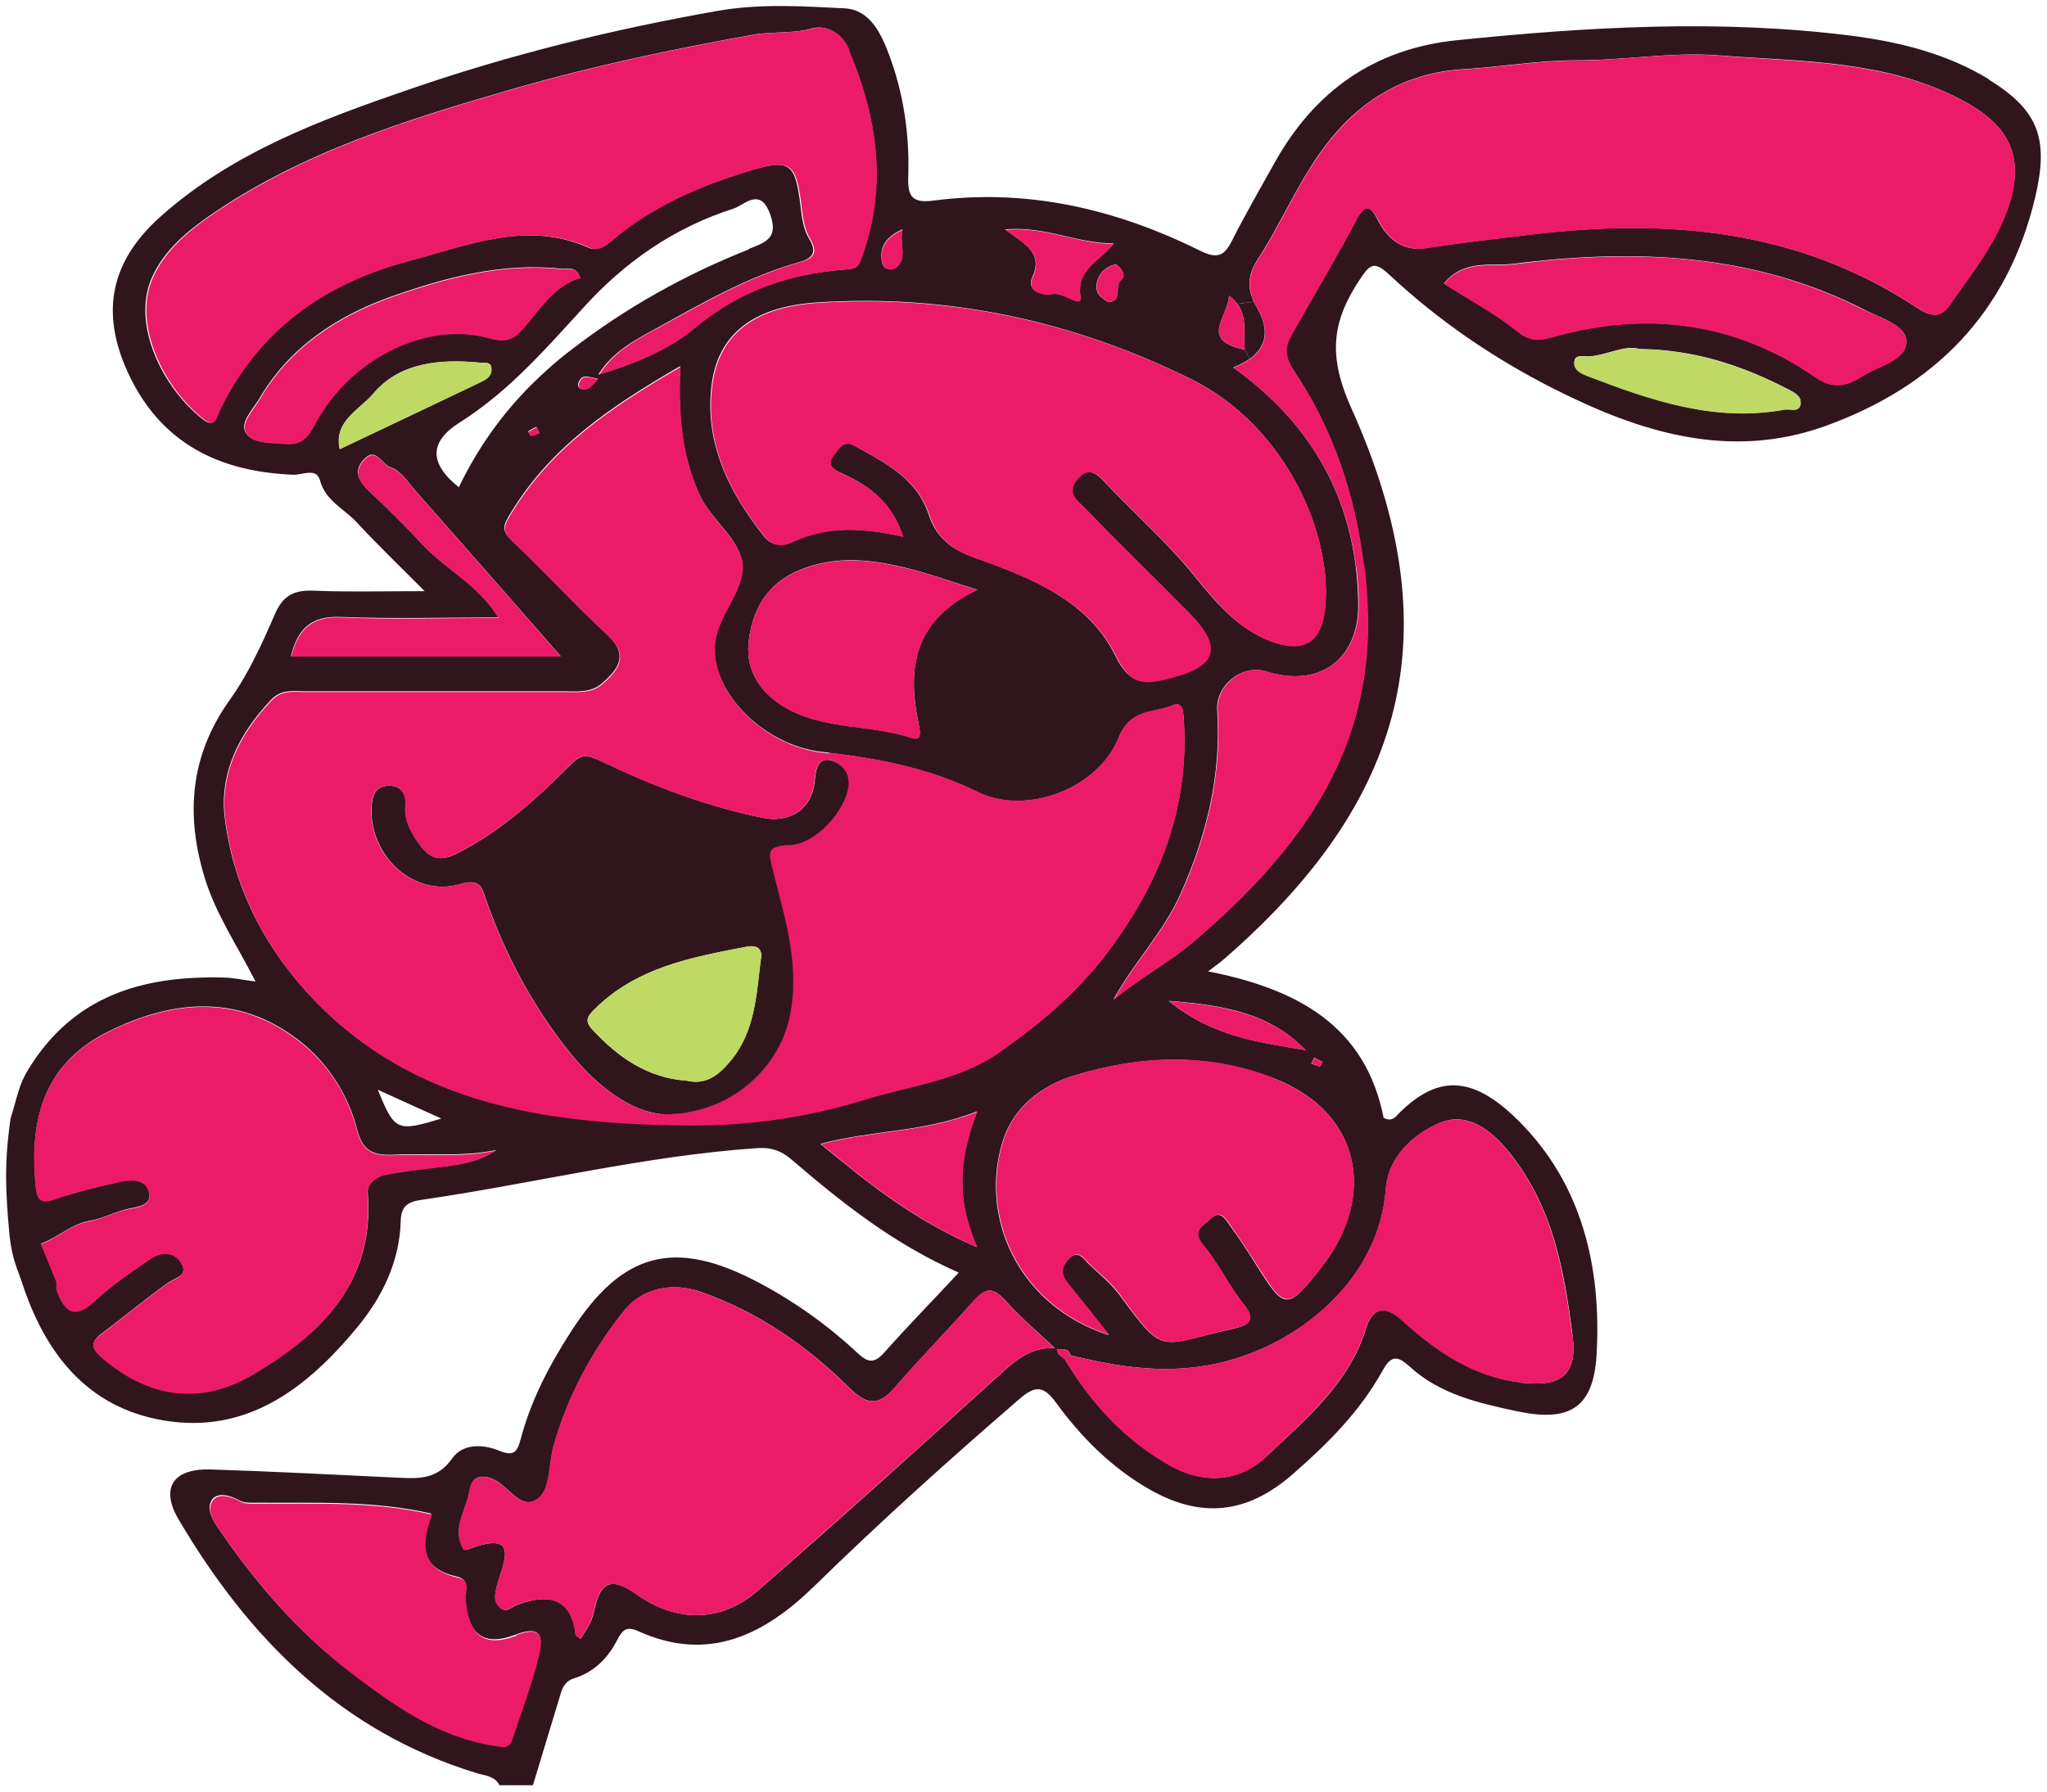<?xml version="1.0" encoding="UTF-8"?><svg id="Layer_2" xmlns="http://www.w3.org/2000/svg" viewBox="0 0 83.16 72.8"><defs><style>.cls-1{fill:#ec1b68;}.cls-2{fill:#30161c;}.cls-3{fill:#bed964;}.cls-4{fill:#151414;}</style></defs><g id="Layer_1-2"><path class="cls-2" d="m80.79,3.23c2.07,1.27,2.44,2.45,1.89,4.79-1.12,4.7-4.09,7.69-8.52,9.29-3.89,1.4-7.53.26-11.01-1.5-2.44-1.23-4.7-2.77-6.7-4.64-.65-.61-.81-.41-1.23.22-1.12,1.7-1.27,3.09-.32,5.2,4.12,9.15,2.19,15.98-5.16,22.37-.16.14-.34.27-.66.51,3.61.71,6.39,2.2,7.13,5.95.34.18.49-.04.63-.19,1.63-1.62,3.05-1.48,4.85.31,2.59,2.57,3.38,5.98,3.17,9.53-.13,2.15-1.11,2.73-3.25,2.27-1.55-.33-3.12-.69-4.34-1.81-.47-.43-.75-.49-1.1.16-.91,1.65-2.23,2.97-3.64,4.2-1.86,1.63-3.74,1.84-5.88.6-1.52-.88-2.74-2.11-3.76-3.51-.51-.7-.86-.67-1.48-.13-2.85,2.46-5.65,4.98-8.35,7.62-2.01,1.96-4.28,3.1-7.13,1.81-.46-.21-.64-.06-.84.33-.38.75-.94,1.33-1.78,1.59-.29.09-.44.31-.52.58-.38,1.25-.76,2.51-1.14,3.76h-1.36c-.19-.38-.59-.39-.92-.49-5.53-1.69-9.28-5.5-12.12-10.32-.76-1.3-.19-2.08,1.35-2.02,2.5.08,4.99.21,7.49.33.86.04,1.66.11,2.28-.78.42-.6,1.23-.59,1.89-.32.59.24.75.1.9-.49.41-1.54,1.14-2.95,2.01-4.3,2.09-3.28,4.23-3.86,7.68-2.02,1.45.77,2.78,1.72,3.98,2.84.42.4.69.45,1.1-.02.96-1.08,1.97-2.11,3.02-3.24-2.62-1.15-4.74-2.83-6.8-4.6-.4-.34-.79-.49-1.35-.46-4.63.31-9.14,1.45-13.72,2.11-.55.08-.79.29-.8.86-.05,1.66-.76,3.1-1.78,4.33-2.02,2.44-4.45,4.33-7.83,3.77-3.14-.52-4.86-2.75-5.8-5.68-.15-.45-.37-.85-.48-1.81-.17-1.83-.22-2.97.04-4.78.29-.94.34-1.38.71-1.98,1.84-3.02,4.66-3.83,7.92-3.75.4,0,.8.1,1.32.16-.74-1.46-1.61-2.73-2.06-4.2-.79-2.58-.6-4.98,1.02-7.25.76-1.06,1.31-2.28,1.83-3.48.33-.76.78-.98,1.57-.95,1.4.06,2.8.02,4.51.02-1.05-1.06-1.93-1.9-2.76-2.8-.51-.55-1.26-.86-1.49-1.7-.14-.53-.71-.22-1.08-.23-3.06-.12-5.44-1.31-6.75-4.21-1.09-2.42-.67-4.47,1.34-6.27,2.92-2.61,6.51-3.94,10.12-5.18,4.08-1.41,8.27-2.44,12.53-3.19,1.71-.3,3.45-.19,5.17-.1,1.01.06,1.46,1.01,1.78,1.86.6,1.59.84,3.25.79,4.94-.03.8.11,1.13,1.02,1.01,3.82-.5,7.41.34,10.82,2.03.73.36,1,.22,1.32-.42.53-1.05,1.12-2.07,1.7-3.11,1.63-2.94,4.06-4.68,7.46-5.02,5.3-.54,10.6-.85,15.91-.19,1.99.25,3.93.72,5.67,1.78Zm.48,5.96c1.4-3.01.16-4.4-2.31-5.48-2.93-1.28-6.07-1.22-9.14-1.46-1.91-.15-3.86.21-5.79.2-1.54,0-3.04.27-4.57.36-1.96.11-3.7.92-5.1,2.48-1.42,1.58-2.15,3.53-3.27,5.26-.4.63-.42,1.12-.15,1.71l-.67.09c-.09-.12-.2-.23-.34-.34-.03.88-1.24,1.8.64,2.2l.2.37c-.18.13-.41.25-.67.35,2.88,2.06,4.56,4.75,4.98,8.1.06.48.09.97.1,1.48.04,2.29-1.59,3.46-3.75,2.77-.96-.3-2.05.57-1.98,1.57.17,2.62-.42,5.07-1.49,7.47-.7,1.57-1.9,2.78-2.73,4.3,1.06-.88,2.25-1.5,3.29-2.39,4.37-3.74,7.5-7.95,6.99-14.18-.03-.36-.07-.71-.11-1.06h0c-.36-2.9-1.24-5.54-2.86-7.96-.38-.58-.35-.94-.08-1.43.88-1.57,1.81-3.11,2.65-4.7.42-.8.68-.33.87.05.42.81,1.06,1.27,1.93,1.13,1.45-.22,2.9-.39,4.35-.56,5.52-.66,10.81-.19,15.58,2.96.59.39.97.46,1.35-.08.73-1.05,1.54-2.06,2.07-3.21Zm-3.82,4.69c0-.66-1.06-.96-1.7-1.29-4.53-2.32-9.38-2.49-14.27-1.87-.86.11-2-.21-2.82.8,1.06.67,2.07,1.2,2.95,1.91.54.44.9.42,1.53.24,3.75-1.04,7.35-.6,10.58,1.63.81.56,1.34.35,1.97-.04.66-.41,1.75-.63,1.76-1.39Zm-4.3,2.51c.04-.29-.24-.43-.48-.56-1.85-.96-3.78-1.62-6.06-1.65-.6-.18-1.31.25-2.05.3-.24.01-.62-.12-.6.29.01.27.27.41.55.51,2.58.99,5.17,1.88,8,1.36.24-.04.6.14.65-.25Zm-11.37,39.79c1.62.19,2.32-.28,2.1-1.95-.33-2.6-.79-5.17-2.53-7.36-.83-1.05-1.81-1.7-2.89-1.23-1.02.45-2.06,1.33-2.16,2.69-.27,3.65-3.52,6.32-6.79,7.06-2.07.47-4.04.17-6.02-.32-.09-.31-.33-.24-.54-.24,0-.01,0-.02,0-.04-.03,0-.06,0-.08,0-.69-.65-1.42-1.26-2.05-1.97-.53-.59-.84-.43-1.28.06-1.05,1.18-2.15,2.3-3.18,3.49-.65.75-1.12.75-1.85.03-1.73-1.72-3.72-3.1-6.05-3.91-1.16-.4-2.36-.14-3.07.73-1.32,1.63-2.32,3.49-2.9,5.54-.2.71-.12,1.69-.58,2.09-.71.62-1.23-.47-1.86-.74-.62-.27-.9,0-.97.45-.12.79-.75,1.55-.24,2.4.01.02.09.02.13.01,2.4-.93,1.33.78,1.18,1.64-.06.32-.06.47.14.68.27.29.46.02.7-.07q2.18-.84,2.4,1.22s.06.05.2.15c.21-.36.45-.65.54-1.1.22-1.02.54-1.56,1.74-.7,1.57,1.11,3.38,1.18,4.92-.16,3.35-2.91,6.64-5.88,9.92-8.86.64-.58,1.27-1.05,2.16-.99.02.01.03.03.05.04h.03c-.02.22.19.29.31.41,1.09,1.82,2.51,3.35,4.36,4.36,1.28.7,2.72.64,3.83-.41,1.6-1.52,3.35-2.95,4.05-5.21.21-.68.64-1.07,1.47-.32,1.36,1.24,2.87,2.29,4.82,2.52Zm-7.96-31.38c.36-2.97-1.53-7.48-5.46-9.41-4.8-2.36-9.84-3.45-15.18-3.1-2.43.16-3.96,1.17-4.26,3.27-.33,2.35.67,4.44,2.15,6.27.31.38.74.35,1.11.18,1.44-.67,2.91-.56,4.49-.21-.41-1.34-1.31-2.04-2.44-2.55-.18-.08-.76-.31-.38-.76.2-.23.35-.66.86-.38,1.23.68,2.52,1.32,3.01,2.77.32.98.94,1.45,1.91,1.79,2.25.8,4.59,1.73,5.69,3.99.63,1.29,1.3,1.1,2.24.87,1.87-.47,2.09-1.26.74-2.63-1.4-1.42-2.84-2.81-4.23-4.25-.29-.3-.8-.63-.32-1.19.5-.58.89-.13,1.18.18,1.17,1.25,2.46,2.37,3.55,3.71.86,1.06,1.78,2.19,3.16,2.71,1.27.47,2.01.05,2.16-1.27Zm-.17,26.73c2.33-2.94,1.62-6.37-1.92-7.72-2.71-1.04-5.39-.92-8.05-.12-1.3.39-2.49,1.24-2.94,2.67-.97,3.07.6,6.7,4.31,7.89-.69-.87-1.18-1.5-1.68-2.1-.28-.33-.28-.63.01-.96.41-.46.63-.04.87.19.43.4.9.79,1.24,1.25,1.86,2.54,1.58,2.02,4.65,1.35.58-.13.9-.34.37-.99-.6-.75-1.01-1.65-1.63-2.38-.51-.6,0-.8.28-1.07.42-.42.63.01.83.29.36.5.7,1.01,1.02,1.53,1.17,1.85,1.26,1.93,2.63.19Zm.08-8.38c-.11-.06-.23-.12-.34-.18-.03.07-.07.14-.12.25.12.04.23.09.34.11.03,0,.08-.11.12-.17Zm-.69-.48c-1.43-1.48-3.26-1.83-5.56-2,1.84,1.49,3.72,1.68,5.56,2Zm-8.14-3.86c2.18-2.85,3.42-5.95,3.19-9.57-.02-.33-.03-.76-.47-.57-.76.32-1.69.11-2.17,1.3-.85,2.12-3.8,3.17-5.72,2.22-1.92-.95-3.95-1.35-6.04-1.6-.11-.02-.21-.03-.32-.04-2.4-.28-4.6-2.54-4.32-4.52.16-1.11,1.16-2.07,1.11-3.06-.06-1.05-1.26-1.81-1.75-2.88-.74-1.62-.86-3.3-.78-5.21-2.81,1.63-5.26,3.28-6.88,5.96-.32.52-.39.71.06,1.14,1.32,1.25,2.55,2.59,3.88,3.83.88.83.4,1.41-.25,1.97-.43.37-1,.32-1.54.31-3.5,0-7,0-10.5,0-.48,0-.96-.1-1.38.34-1.29,1.35-2.11,2.96-1.89,4.78.32,2.66,1.48,5.04,3.29,7.05,3.93,4.37,9.15,5.29,14.54,5.43.34.01.67.02,1.01.02,2.34.02,4.78-.31,7.08-1.02,1.87-.58,3.91-.79,5.54-1.94,1.6-1.12,3.1-2.35,4.31-3.95Zm.66-27.47c.24-.19-.15-.63-.28-.59-.37.09-.67.37-.73.8-.05.38.19.56.49.73.59-.05.19-.67.53-.93Zm-2.87.61c.48-.16,1.27.64,1.2.1-.16-1.15.74-1.4,1.35-2.16-1.52,0-2.75-.71-4.41-.57.84.62,1.55.96,1.11,1.94-.29.65.59.74.75.69Zm-3,38.72c-.89-2.01-.71-3.68,0-5.51-2.16.86-4.25.75-6.36,1.32,1.93,1.58,3.78,3.09,6.35,4.19Zm.01-26.71c-1.15-.36-1.93-.64-2.72-.84-1.49-.38-2.97-.58-4.49.04-1.39.57-1.95,1.7-2.08,2.97-.11,1.2.56,2.15,1.72,2.74,1.54.77,3.28.58,4.87,1.1.41.14.41-.1.32-.55-.46-2.2-.26-4.21,2.39-5.46Zm-3.33-13.07c.53-.39.15-.96.29-1.57-.72.33-.95.77-.82,1.36.06.29.4.3.53.2Zm-1.35-.5c1.03-2.89.61-5.65-.56-8.39-.3-.7-.92-1-1.48-.84-.8.22-1.6.11-2.38.25-3.24.58-6.47,1.26-9.64,2.17-4.33,1.25-8.65,2.57-12.42,5.17-.96.66-1.88,1.44-2.36,2.51-.87,1.93.46,4.55,2.08,5.79.45.34.49-.06.62-.33,1.57-3.31,4.28-5.21,7.73-6.12,2.4-.63,4.78-1.66,7.32-.53.29.13.58-.02.85-.25,1.62-1.4,3.54-2.23,5.56-2.85,1.76-.54,1.97-.39,2.19,1.47.05.43.12.9.34,1.26.37.6.08.82-.42.96-2,.56-3.79,1.58-5.58,2.57-.94.52-1.95,1-2.56,1.99,1.41-.42,2.84-1.01,3.85-1.86,1.88-1.59,3.94-2.25,6.28-2.42.4-.03.44-.19.56-.54Zm-4.61-.27c.68-.27,1.23-.43.88-1.41-.41-1.14-1.05-.37-1.5-.23-2.38.76-4.39,2.15-6.06,3.99-.88.96-1.74,1.93-2.68,2.82-.73.69-1.51,1.33-2.38,1.88q-1.85,1.17-.03,2.63c.77-1.6,1.74-2.95,2.9-4.12.53-.53,1.09-1.03,1.7-1.49,2.21-1.7,4.61-3.04,7.19-4.06Zm-6.56,5.67c.14-.05.24-.2.44-.4-.27-.05-.44-.12-.58-.08-.09.02-.21.18-.22.29-.02.25.23.23.35.19Zm-.28-4.51c-.2-.51-.52-.33-.76-.36-2.4-.26-4.7.35-6.91,1.13-2.19.78-4.14,2.05-5.36,4.14-.25.43-.82.98-.55,1.4.29.45,1.02.39,1.61.44.79.06.99-.46,1.27-.96,1.41-2.52,4.44-4.05,6.98-3.34.68.19.98.06,1.36-.36.72-.79,1.25-1.77,2.36-2.09Zm-11.75,15.38h10.96c-1.71-1.95-3.81-4.35-5.92-6.74-.3-.34-.59-.81-.97-.92-.37-.11-.6-.83-1.07-.37-.5.49-.25.93.21,1.36.73.68,1.44,1.38,2.12,2.12.95,1.02,2.29,1.65,3.1,2.98-2.22,0-4.31.06-6.39-.02-1.16-.05-1.75.41-2.04,1.59Zm10.05,40.62c.14-.56.29-1.32-.92-.86-1.36.52-1.96-.05-2.06-1.53-.02-.29.24-.7-.37-.84-1.53-.34-1.4-1.42-1-2.55-2.39-.54-4.69-.42-6.99-.44-.27,0-.58.03-.8-.09-.4-.22-.88-.34-1.11-.04-.25.35-.01.79.27,1.2,1.5,2.18,3.2,4.17,5.3,5.77,1.74,1.33,3.53,2.63,5.79,2.99.38.06.66.18.81-.26.37-1.12.8-2.23,1.07-3.37Zm.04-49.69c-.05-.11-.09-.18-.12-.25-.11.06-.23.12-.34.19.04.06.09.17.12.17.11-.01.22-.07.34-.11Zm-2.41-2.06c.24-.11.49-.25.46-.58-.03-.26-.25-.2-.42-.21-1.64-.16-3.3-.04-4.4,1.28-.51.61-1.6,1.09-1.34,2.23,1.94-.92,3.82-1.81,5.7-2.71Zm-1.8,31.91c.86-.11,1.72-.2,2.46-.71-1.4.29-2.79.12-4.17.19-.8.03-1.25-.11-1.49-1.05-.34-1.33-1.11-2.56-2.15-3.43-2.46-2.04-5.18-1.89-7.92-.54-2.62,1.29-3.24,3.54-2.98,6.24.06.62.18.79.81.57.87-.29,1.77-.51,2.67-.71.44-.09,1.02-.1,1.13.45.1.5-.38.58-.81.66-.55.11-1.07.41-1.62.5-.76.14-1.27.68-1.97.92.23.5.4.98.62,1.49.05.12-.01.28.03.4.31.88.72,1.22,1.56.42.67-.63,1.46-1.15,2.22-1.68.46-.32,1.01-.33,1.29.18.28.51-.28.58-.59.81-.9.64-1.75,1.36-2.64,2.02-.5.37-.43.63.01,1,1.92,1.63,4.01,1.93,6.16.65,2.76-1.64,4.91-3.74,4.62-7.35-.03-.37.33-.66.68-.73.69-.15,1.4-.21,2.1-.31Zm-2.35-3.16c.68,1.68.78,1.72,2.58,1.17-.8-.36-1.62-.73-2.58-1.17Z"/><path class="cls-1" d="m78.97,3.72c2.46,1.07,3.71,2.47,2.31,5.48-.53,1.14-1.34,2.16-2.07,3.21-.38.54-.76.47-1.35.08-4.77-3.15-10.05-3.62-15.58-2.96-1.45.17-2.9.34-4.35.56-.87.13-1.51-.33-1.93-1.13-.2-.38-.45-.85-.87-.05-.84,1.59-1.77,3.14-2.65,4.7-.27.48-.3.85.08,1.43,1.62,2.42,2.5,5.06,2.86,7.96l-.33.04c-.42-3.35-2.11-6.04-4.98-8.1.26-.1.49-.22.67-.35.68-.49.81-1.17.31-2.05-.05-.09-.1-.18-.14-.27-.27-.59-.25-1.09.15-1.71,1.12-1.73,1.85-3.68,3.27-5.26,1.4-1.57,3.14-2.37,5.1-2.48,1.52-.09,3.03-.36,4.57-.36,1.93,0,3.88-.36,5.79-.2,3.07.25,6.21.19,9.14,1.46Z"/><path class="cls-1" d="m75.75,12.6c.65.33,1.71.62,1.7,1.29-.01.75-1.1.98-1.76,1.39-.63.39-1.16.6-1.97.04-3.23-2.23-6.83-2.68-10.58-1.63-.63.18-.99.2-1.53-.24-.88-.71-1.89-1.24-2.95-1.91.82-1.01,1.96-.69,2.82-.8,4.89-.63,9.74-.46,14.27,1.87Z"/><path class="cls-3" d="m72.67,15.84c.25.13.52.27.48.56-.05.39-.41.21-.65.25-2.83.52-5.42-.37-8-1.36-.28-.11-.54-.25-.55-.51-.02-.42.37-.28.6-.29.75-.04,1.45-.47,2.05-.3,2.28.03,4.21.69,6.06,1.65Z"/><path class="cls-1" d="m63.88,54.23c.22,1.67-.48,2.14-2.1,1.95-1.94-.23-3.46-1.28-4.82-2.52-.83-.76-1.26-.36-1.47.32-.71,2.26-2.46,3.68-4.05,5.21-1.1,1.05-2.55,1.11-3.83.41-1.85-1.01-3.27-2.54-4.36-4.36-.12-.12-.33-.19-.31-.41.21,0,.46-.07.54.24,1.99.49,3.95.79,6.02.32,3.27-.74,6.52-3.41,6.79-7.06.1-1.36,1.14-2.24,2.16-2.69,1.09-.47,2.06.18,2.89,1.23,1.74,2.19,2.19,4.76,2.53,7.36Z"/><path class="cls-1" d="m55.53,24.05c.51,6.23-2.63,10.44-6.99,14.18-1.04.89-2.23,1.51-3.29,2.39.83-1.52,2.03-2.73,2.73-4.3,1.07-2.4,1.66-4.85,1.49-7.47-.07-1,1.03-1.88,1.98-1.57,2.16.68,3.78-.49,3.75-2.77,0-.5-.04-.99-.1-1.48l.33-.04h0c.04.35.08.7.11,1.06Z"/><path class="cls-1" d="m48.37,15.4c3.93,1.93,5.82,6.44,5.46,9.41-.16,1.32-.89,1.74-2.16,1.27-1.38-.51-2.29-1.65-3.16-2.71-1.09-1.34-2.38-2.46-3.55-3.71-.29-.32-.68-.77-1.18-.18-.48.56.03.89.32,1.19,1.39,1.44,2.82,2.83,4.23,4.25,1.35,1.37,1.13,2.15-.74,2.63-.94.24-1.61.42-2.24-.87-1.1-2.26-3.44-3.19-5.69-3.99-.97-.34-1.59-.81-1.91-1.79-.49-1.45-1.77-2.09-3.01-2.77-.51-.28-.66.15-.86.38-.39.45.2.67.38.76,1.14.51,2.03,1.21,2.44,2.55-1.58-.36-3.06-.46-4.49.21-.36.17-.79.21-1.11-.18-1.49-1.83-2.49-3.92-2.15-6.27.3-2.1,1.83-3.11,4.26-3.27,5.34-.35,10.38.74,15.18,3.1Z"/><path class="cls-1" d="m51.74,43.82c3.53,1.35,4.25,4.78,1.92,7.72-1.37,1.73-1.47,1.65-2.63-.19-.33-.52-.67-1.03-1.02-1.53-.2-.28-.41-.71-.83-.29-.28.28-.79.47-.28,1.07.62.73,1.03,1.64,1.63,2.38.53.65.21.87-.37.99-3.07.68-2.8,1.2-4.65-1.35-.34-.47-.81-.85-1.24-1.25-.24-.23-.46-.65-.87-.19-.29.32-.29.62-.01.96.5.61.99,1.23,1.68,2.1-3.71-1.19-5.28-4.82-4.31-7.89.45-1.43,1.64-2.27,2.94-2.67,2.66-.8,5.34-.93,8.05.12Z"/><path class="cls-1" d="m53.4,42.98c.11.06.23.12.34.18-.04.06-.08.17-.12.17-.11-.01-.22-.07-.34-.11.05-.11.09-.18.12-.25Z"/><path class="cls-2" d="m51.08,12.53c.5.88.37,1.56-.31,2.05l-.2-.37c-.06-.68.11-1.29-.3-1.86l.67-.09c.04.08.08.17.14.27Z"/><path class="cls-1" d="m47.5,40.68c2.29.18,4.12.52,5.56,2-1.84-.32-3.72-.51-5.56-2Z"/><path class="cls-1" d="m50.27,12.35c.41.57.24,1.18.3,1.86-1.88-.41-.67-1.33-.64-2.2.14.11.25.23.34.34Z"/><path class="cls-1" d="m48.1,29.25c.23,3.62-1.01,6.72-3.19,9.57-1.22,1.59-2.72,2.83-4.31,3.95-1.64,1.15-3.67,1.36-5.54,1.94-2.3.71-4.73,1.05-7.08,1.02-.34,0-.67,0-1.01-.02v-.44c2.66,0,4.61-1.81,5.07-3.87.47-2.1-.15-4.02-.64-5.96-.21-.83-.31-1.07.67-1.11,1.05-.05,2.25-1.39,2.38-2.39.07-.56-.3-.92-.69-1.05-.04-.01-.07-.02-.1-.03l.03-.28c2.08.25,4.12.65,6.04,1.6,1.92.95,4.87-.1,5.72-2.22.48-1.19,1.41-.98,2.17-1.3.44-.19.45.25.47.57Z"/><path class="cls-1" d="m45.3,10.76c.12-.03.52.4.28.59-.33.26.06.88-.53.93-.29-.17-.54-.35-.49-.73.06-.43.36-.71.73-.8Z"/><path class="cls-1" d="m43.9,12.07c.08.53-.72-.26-1.2-.1-.17.05-1.04-.04-.75-.69.44-.98-.27-1.32-1.11-1.94,1.66-.15,2.89.57,4.41.57-.61.76-1.51,1.01-1.35,2.16Z"/><path class="cls-4" d="m42.86,54.78s.05,0,.08,0c0,.01,0,.02,0,.04h-.03s-.03-.03-.05-.04Z"/><path class="cls-1" d="m42.86,54.78c-.89-.06-1.51.41-2.16.99-3.28,2.98-6.58,5.95-9.92,8.86-1.54,1.34-3.35,1.27-4.92.16-1.21-.86-1.52-.32-1.74.7-.1.45-.33.75-.54,1.1-.14-.1-.2-.12-.2-.15q-.23-2.06-2.4-1.22c-.24.09-.43.36-.7.07-.19-.2-.2-.36-.14-.68.16-.86,1.23-2.57-1.18-1.64-.04.01-.12.01-.13-.01-.51-.85.12-1.61.24-2.4.07-.45.35-.71.97-.45.63.27,1.16,1.36,1.86.74.45-.4.38-1.38.58-2.09.58-2.05,1.58-3.91,2.9-5.54.71-.87,1.91-1.14,3.07-.73,2.33.81,4.32,2.19,6.05,3.91.73.73,1.2.72,1.85-.03,1.03-1.19,2.14-2.31,3.18-3.49.44-.5.75-.66,1.28-.06.63.71,1.36,1.32,2.05,1.97Z"/><path class="cls-1" d="m39.71,45.17c-.71,1.83-.9,3.51,0,5.51-2.57-1.1-4.42-2.61-6.35-4.19,2.11-.57,4.2-.46,6.36-1.32Z"/><path class="cls-1" d="m36.99,23.13c.8.2,1.57.48,2.72.84-2.64,1.25-2.85,3.27-2.39,5.46.09.45.09.68-.32.55-1.59-.52-3.33-.33-4.87-1.1-1.16-.58-1.83-1.54-1.72-2.74.12-1.27.69-2.41,2.08-2.97,1.52-.62,3-.42,4.49-.04Z"/><path class="cls-1" d="m36.67,9.33c-.14.6.24,1.18-.29,1.57-.14.1-.47.09-.53-.2-.13-.59.1-1.03.82-1.36Z"/><path class="cls-1" d="m34.48,2.01c1.16,2.74,1.59,5.5.56,8.39-.12.35-.16.51-.56.54-2.33.17-4.4.84-6.28,2.42-1.01.85-2.45,1.44-3.85,1.86.61-.99,1.62-1.48,2.56-1.99,1.79-.99,3.58-2.01,5.58-2.57.51-.14.79-.35.42-.96-.22-.36-.29-.83-.34-1.26-.22-1.86-.44-2.01-2.19-1.47-2.02.62-3.94,1.46-5.56,2.85-.27.24-.56.39-.85.25-2.54-1.13-4.93-.1-7.32.53-3.45.91-6.16,2.82-7.73,6.12-.13.27-.16.67-.62.33-1.62-1.24-2.95-3.87-2.08-5.79.49-1.07,1.4-1.85,2.36-2.51,3.77-2.6,8.09-3.92,12.42-5.17,3.17-.91,6.39-1.59,9.64-2.17.78-.14,1.58-.03,2.38-.25.56-.15,1.18.15,1.48.84Z"/><path class="cls-2" d="m33.78,30.9c.39.13.76.48.69,1.05-.13,1-1.33,2.35-2.38,2.39-.98.04-.88.28-.67,1.11.49,1.94,1.11,3.86.64,5.96-.47,2.05-2.42,3.87-5.07,3.87-1.36-.08-2.75-1.16-3.83-2.5-1.51-1.88-2.65-4.01-3.45-6.32-.12-.35-.19-.78-1-.54-1.91.57-3.74-1.18-3.61-3.16.03-.47.16-.81.67-.83.51-.02.74.3.7.78-.05.58.19,1.04.49,1.49.4.58.79.89,1.6.48,1.78-.9,3.22-2.2,4.6-3.59.43-.44.63-.46,1.29-.15,2.08,1,4.27,1.83,6.54,2.29,1.02.21,2.03-.27,2.12-1.6.03-.43.18-.82.58-.75.03,0,.06.02.1.03Zm-2.86,8.04c.06-.47-.26-.54-.6-.47-2.24.43-4.49.84-6.2,2.57-.26.26-.37.45-.07.78,1.05,1.14,2.25,1.98,3.83,2.09.8.19,1.3-.23,1.76-.76,1.05-1.22,1.08-2.74,1.27-4.21Z"/><path class="cls-1" d="m33.71,30.6l-.03.28c-.4-.07-.55.32-.58.75-.09,1.33-1.1,1.81-2.12,1.6-2.27-.46-4.46-1.28-6.54-2.29-.66-.32-.86-.29-1.29.15-1.37,1.4-2.82,2.69-4.6,3.59-.81.41-1.2.1-1.6-.48-.31-.45-.54-.91-.49-1.49.04-.48-.2-.8-.7-.78-.51.02-.64.36-.67.83-.13,1.99,1.7,3.73,3.61,3.16.81-.24.88.19,1,.54.8,2.3,1.94,4.44,3.45,6.32,1.09,1.34,2.47,2.42,3.83,2.5v.44c-5.39-.14-10.61-1.07-14.54-5.43-1.81-2.01-2.97-4.39-3.29-7.05-.22-1.82.6-3.44,1.89-4.78.42-.44.9-.34,1.38-.34,3.5,0,7,0,10.5,0,.54,0,1.11.06,1.54-.31.64-.56,1.13-1.14.25-1.97-1.32-1.25-2.55-2.58-3.88-3.83-.45-.43-.38-.62-.06-1.14,1.62-2.68,4.08-4.34,6.88-5.96-.09,1.91.04,3.59.78,5.21.49,1.07,1.69,1.84,1.75,2.88.05.99-.95,1.95-1.11,3.06-.28,1.98,1.92,4.24,4.32,4.52.11.01.21.02.32.04Z"/><path class="cls-3" d="m30.32,38.47c.34-.07.66,0,.6.47-.19,1.47-.23,2.99-1.27,4.21-.46.54-.96.95-1.76.76-1.58-.11-2.78-.96-3.83-2.09-.31-.33-.19-.52.07-.78,1.71-1.73,3.96-2.14,6.2-2.57Z"/><path class="cls-1" d="m24.31,15.41c-.2.19-.31.35-.44.4-.12.04-.37.07-.35-.19,0-.11.12-.27.22-.29.14-.03.31.03.58.08Z"/><path class="cls-1" d="m22.83,10.94c.24.02.55-.15.76.36-1.11.32-1.64,1.3-2.36,2.09-.38.42-.68.55-1.36.36-2.53-.71-5.57.82-6.98,3.34-.28.49-.48,1.02-1.27.96-.59-.05-1.32,0-1.61-.44-.27-.41.3-.96.55-1.4,1.22-2.09,3.17-3.36,5.36-4.14,2.21-.78,4.5-1.39,6.91-1.13Z"/><path class="cls-1" d="m22.79,26.68h-10.96c.3-1.18.89-1.64,2.04-1.59,2.08.09,4.17.02,6.39.02-.81-1.33-2.15-1.96-3.1-2.98-.68-.73-1.38-1.44-2.12-2.12-.46-.42-.71-.86-.21-1.36.47-.46.7.26,1.07.37.38.11.67.58.97.92,2.11,2.39,4.21,4.79,5.92,6.74Z"/><path class="cls-1" d="m20.97,66.44c1.21-.46,1.05.3.92.86-.27,1.14-.7,2.25-1.07,3.37-.15.44-.42.32-.81.26-2.27-.37-4.05-1.66-5.79-2.99-2.1-1.61-3.8-3.6-5.3-5.77-.29-.41-.53-.85-.27-1.2.23-.31.71-.18,1.11.04.21.12.53.09.8.09,2.29.02,4.6-.11,6.99.44-.4,1.12-.53,2.2,1,2.55.62.14.35.55.37.84.1,1.48.7,2.05,2.06,1.53Z"/><path class="cls-1" d="m21.8,17.36c.04.07.07.14.12.25-.12.04-.23.1-.34.11-.03,0-.08-.11-.12-.17.11-.06.23-.12.34-.19Z"/><path class="cls-3" d="m19.97,14.96c.03.33-.21.47-.46.58-1.88.9-3.76,1.79-5.7,2.71-.26-1.14.83-1.62,1.34-2.23,1.1-1.31,2.76-1.44,4.4-1.28.16.02.39-.05.42.21Z"/><path class="cls-1" d="m20.17,46.74c-.75.51-1.61.61-2.46.71-.7.09-1.41.16-2.1.31-.34.07-.71.37-.68.73.29,3.61-1.86,5.71-4.62,7.35-2.15,1.28-4.25.98-6.16-.65-.44-.38-.51-.63-.01-1,.89-.66,1.74-1.38,2.64-2.02.31-.23.87-.3.59-.81-.28-.51-.83-.51-1.29-.18-.76.54-1.55,1.05-2.22,1.68-.84.8-1.24.45-1.56-.42-.04-.12.02-.29-.03-.4-.22-.5-.39-.99-.62-1.49.7-.24,1.2-.78,1.97-.92.55-.1,1.07-.4,1.62-.5.44-.08.92-.16.81-.66-.11-.55-.69-.54-1.13-.45-.9.19-1.8.41-2.67.71-.63.21-.75.05-.81-.57-.26-2.7.36-4.95,2.98-6.24,2.74-1.35,5.46-1.5,7.92.54,1.05.87,1.81,2.1,2.15,3.43.24.93.69,1.08,1.49,1.05,1.38-.06,2.77.11,4.17-.19Z"/></g></svg>